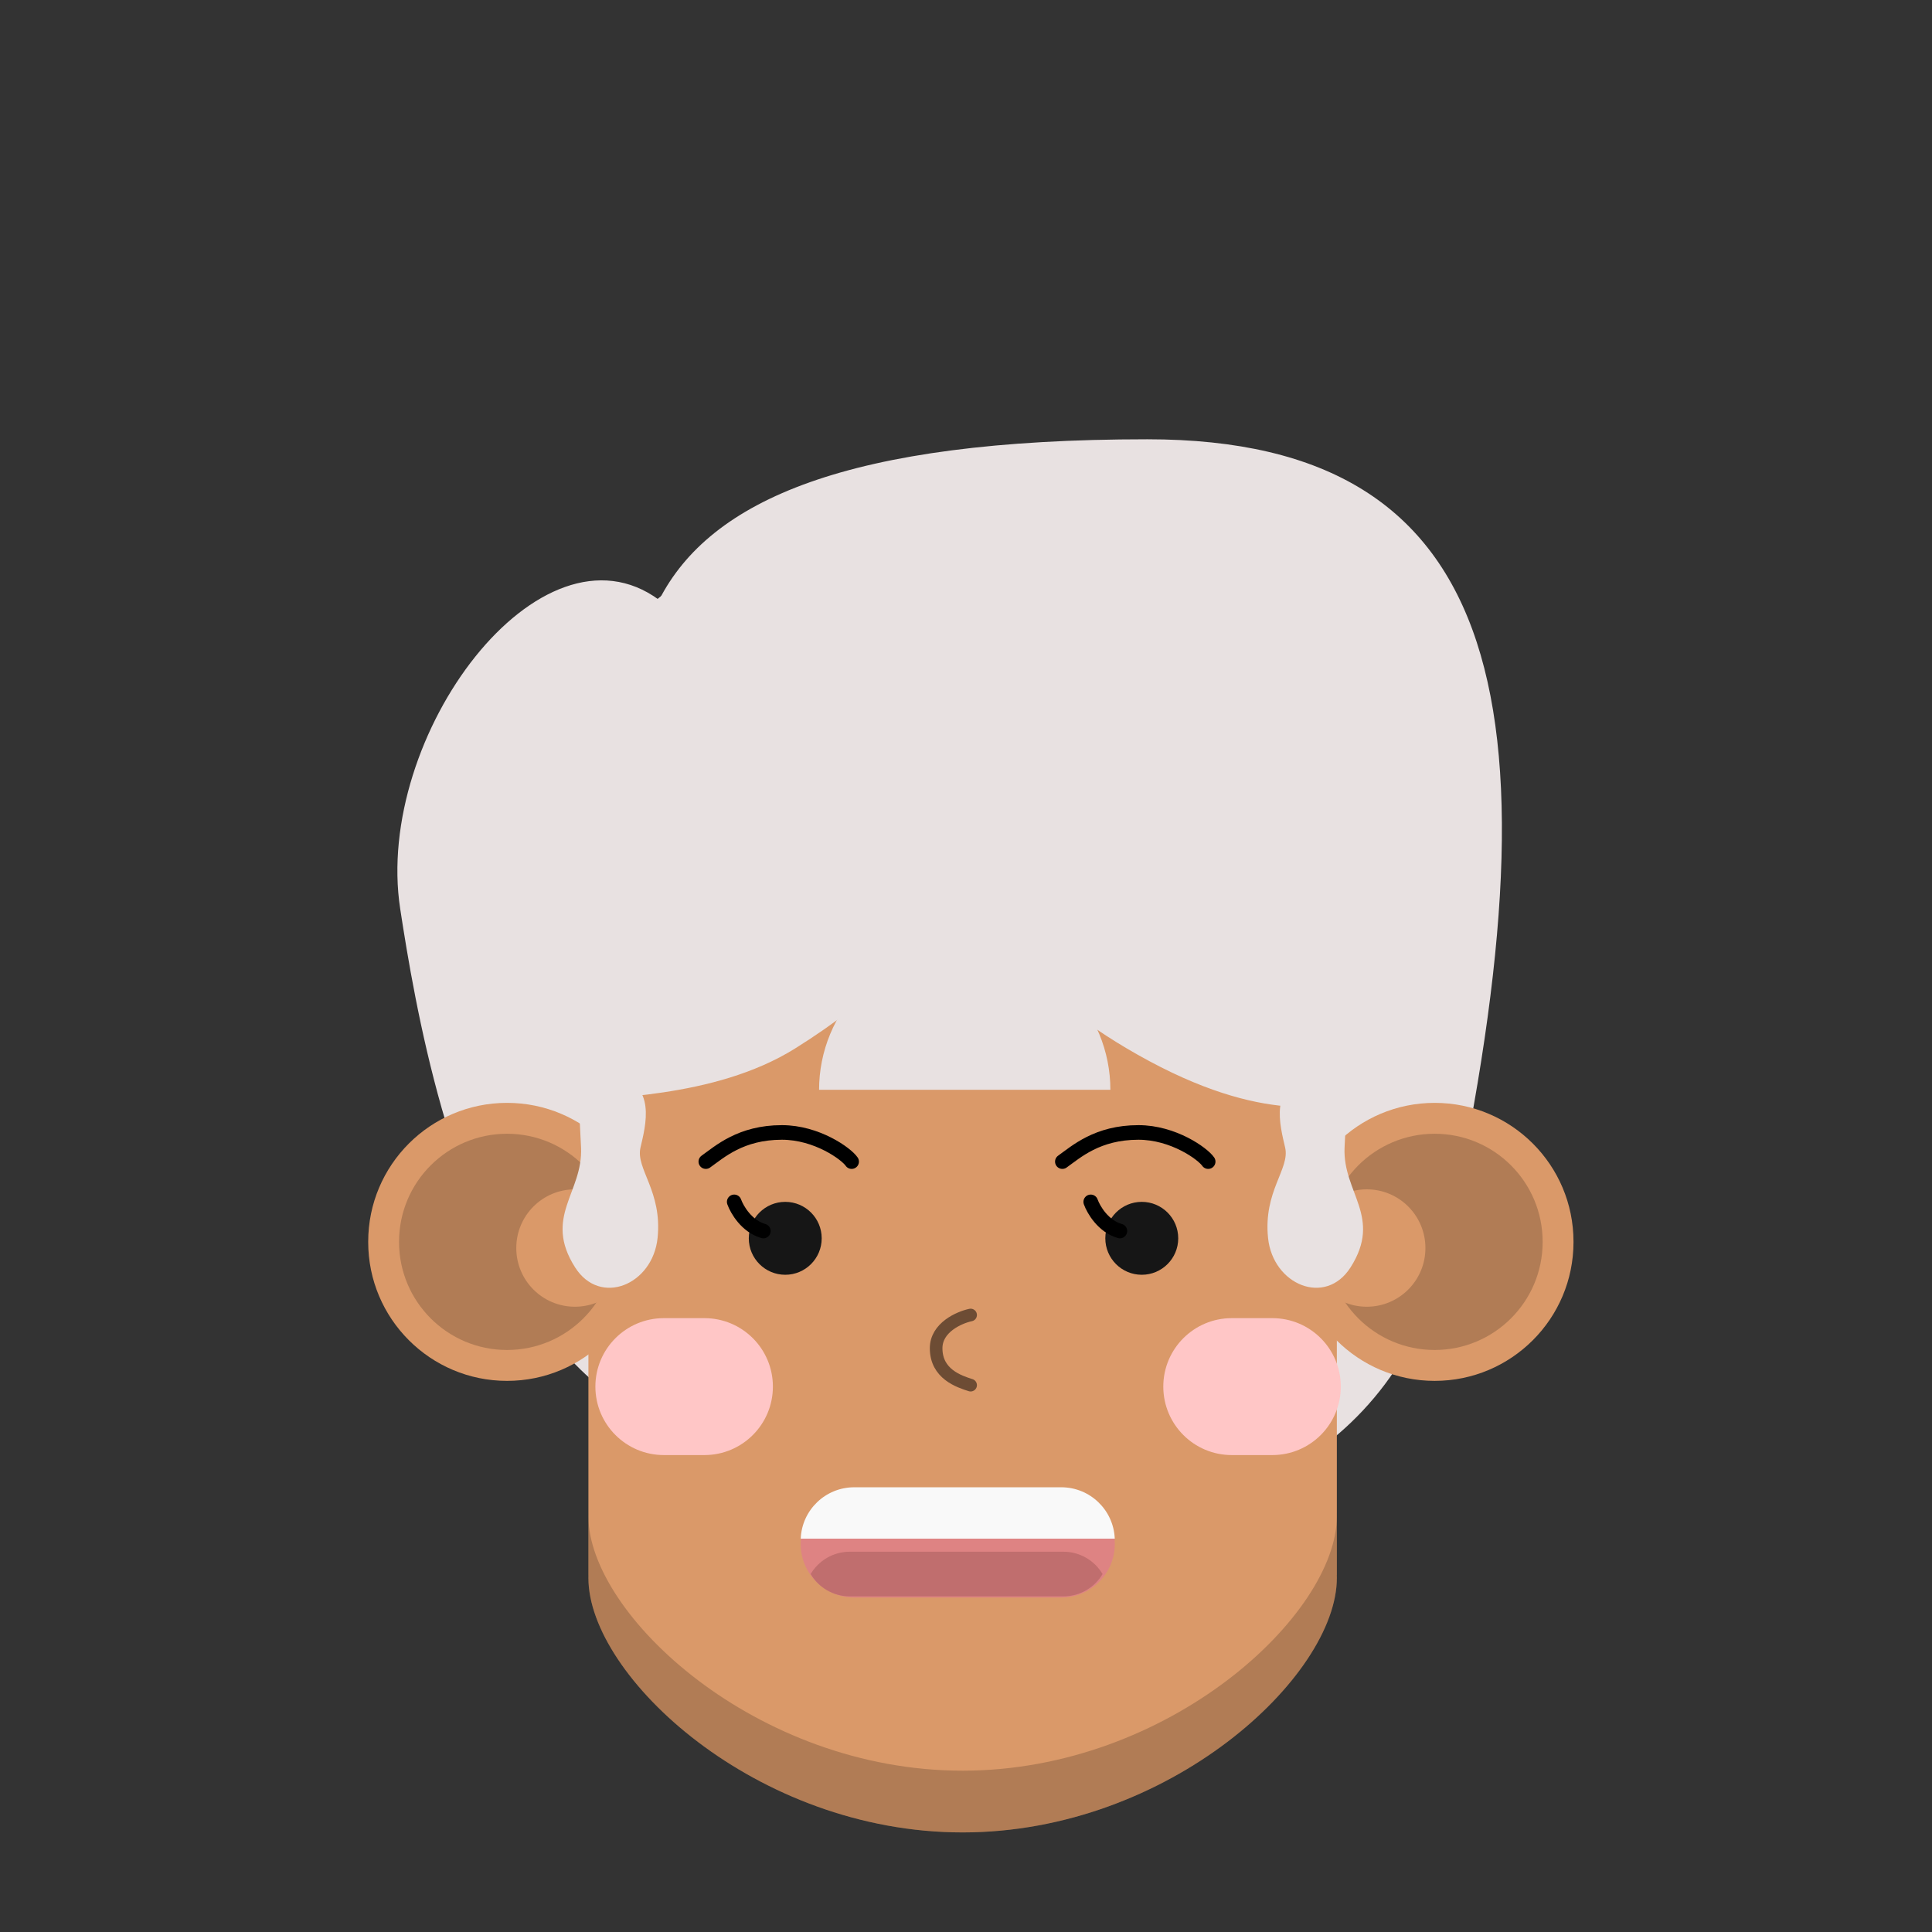 <svg width="100" height="100" viewBox="0 0 100 100" fill="none" xmlns="http://www.w3.org/2000/svg">
<rect x="0" y="0" width="100" height="100" fill="#333333" stroke="none"/>
<mask id="mask0_329_1904" style="mask-type:luminance" maskUnits="userSpaceOnUse" x="0" y="0" width="100" height="100">
<path d="M100 0H0V100H100V0Z" fill="white"/>
</mask>
<g mask="url(#mask0_329_1904)">
<path d="M75.049 51.722V50.43C75.049 36.563 63.808 25.321 49.94 25.321C36.073 25.321 24.831 36.563 24.831 50.43V51.722C24.831 65.589 36.073 76.831 49.94 76.831C63.808 76.831 75.049 65.589 75.049 51.722Z" fill="#E8E1E1"/>
<path d="M20.714 47.039C21.463 51.93 23.261 62.569 28.061 68.515C35.694 80.169 69.904 86.534 74.763 64.773C81.03 36.705 78.073 22.737 59.386 22.737C43.878 22.737 36.753 25.886 34.116 31.053C27.98 26.532 19.341 38.077 20.714 47.039Z" fill="#E8E1E1"/>
<path d="M69.195 54.365H30.456V81.53H30.458C30.457 81.579 30.456 81.627 30.456 81.676C30.456 86.758 39.128 94.846 49.825 94.846C60.523 94.846 69.195 86.758 69.195 81.676C69.195 81.627 69.194 81.579 69.192 81.53H69.195V54.365Z" fill="#DA9969"/>
<path d="M30.456 78.334V78.465C30.456 78.421 30.457 78.377 30.458 78.334H30.456ZM30.456 78.496V81.53H30.458C30.457 81.578 30.456 81.627 30.456 81.676C30.456 86.758 39.128 94.846 49.825 94.846C60.523 94.846 69.195 86.758 69.195 81.676C69.195 81.627 69.194 81.578 69.192 81.53H69.195V78.334H69.192C69.194 78.383 69.195 78.431 69.195 78.48C69.195 83.561 60.523 91.65 49.825 91.65C39.139 91.65 30.473 83.578 30.456 78.496Z" fill="black" fill-opacity="0.19"/>
<path d="M49.679 72.473C60.457 72.473 69.194 64.796 69.194 55.325C69.194 45.855 60.457 38.178 49.679 38.178C38.901 38.178 30.164 45.855 30.164 55.325C30.164 64.796 38.901 72.473 49.679 72.473Z" fill="#DA9969"/>
<path d="M41.443 79.917C41.443 78.386 42.684 77.145 44.215 77.145H54.931C56.462 77.145 57.702 78.386 57.702 79.917C57.702 81.448 56.462 82.688 54.931 82.688H44.215C42.684 82.688 41.443 81.448 41.443 79.917Z" fill="#DE8383"/>
<path fill-rule="evenodd" clip-rule="evenodd" d="M57.069 81.472C56.659 82.164 55.905 82.627 55.043 82.627H43.985C43.123 82.627 42.369 82.164 41.959 81.472C42.369 80.781 43.123 80.317 43.985 80.317H55.043C55.905 80.317 56.659 80.781 57.069 81.472Z" fill="#C06E6E"/>
<path fill-rule="evenodd" clip-rule="evenodd" d="M57.7 79.641H41.446C41.504 78.162 42.722 76.981 44.215 76.981H54.931C56.424 76.981 57.641 78.162 57.7 79.641Z" fill="#F9F9F9"/>
<path d="M74.258 57.084H74.258C70.289 57.084 67.072 60.301 67.072 64.27V64.288C67.072 68.257 70.289 71.474 74.258 71.474H74.258C78.226 71.474 81.444 68.257 81.444 64.288V64.27C81.444 60.301 78.226 57.084 74.258 57.084Z" fill="#DA9969"/>
<path d="M79.847 64.272C79.847 61.185 77.344 58.683 74.257 58.683C71.171 58.683 68.668 61.185 68.668 64.272V64.286C68.668 67.373 71.171 69.875 74.257 69.875C77.344 69.875 79.847 67.373 79.847 64.286V64.272Z" fill="black" fill-opacity="0.19"/>
<path d="M73.779 64.595C73.779 62.919 72.42 61.56 70.744 61.56C69.069 61.56 67.71 62.919 67.71 64.595V64.602C67.71 66.278 69.069 67.636 70.744 67.636C72.42 67.636 73.779 66.278 73.779 64.602V64.595Z" fill="#DA9969"/>
<path d="M26.244 57.084H26.244C30.213 57.084 33.43 60.301 33.43 64.27V64.288C33.43 68.257 30.213 71.474 26.244 71.474H26.244C22.275 71.474 19.058 68.257 19.058 64.288V64.27C19.058 60.301 22.275 57.084 26.244 57.084Z" fill="#DA9969"/>
<path d="M20.655 64.272C20.655 61.185 23.157 58.683 26.244 58.683C29.331 58.683 31.833 61.185 31.833 64.272V64.286C31.833 67.373 29.331 69.875 26.244 69.875C23.157 69.875 20.655 67.373 20.655 64.286V64.272Z" fill="black" fill-opacity="0.19"/>
<path d="M26.723 64.595C26.723 62.919 28.081 61.56 29.757 61.56C31.433 61.56 32.791 62.919 32.791 64.595V64.602C32.791 66.278 31.433 67.636 29.757 67.636C28.081 67.636 26.723 66.278 26.723 64.602V64.595Z" fill="#DA9969"/>
<path d="M59.098 65.982C60.14 65.982 60.985 65.137 60.985 64.095C60.985 63.053 60.14 62.208 59.098 62.208C58.056 62.208 57.211 63.053 57.211 64.095C57.211 65.137 58.056 65.982 59.098 65.982Z" fill="#161616"/>
<path d="M40.644 65.982C41.687 65.982 42.531 65.137 42.531 64.095C42.531 63.053 41.687 62.208 40.644 62.208C39.602 62.208 38.757 63.053 38.757 64.095C38.757 65.137 39.602 65.982 40.644 65.982Z" fill="#161616"/>
<path d="M54.987 60.125C55.698 59.622 56.792 58.615 58.925 58.615C60.737 58.615 62.261 59.722 62.535 60.125M36.533 60.125C37.244 59.622 38.338 58.615 40.471 58.615C42.283 58.615 43.808 59.722 44.081 60.125" stroke="black" stroke-width="0.755" stroke-linecap="round"/>
<path d="M56.456 62.208C56.6 62.611 57.103 63.476 57.966 63.718M38.002 62.208C38.146 62.611 38.65 63.476 39.512 63.718" stroke="black" stroke-width="0.755" stroke-linecap="round" stroke-linejoin="round"/>
<path d="M36.461 68.227H34.361C32.404 68.227 30.817 69.813 30.817 71.77C30.817 73.728 32.404 75.314 34.361 75.314H36.461C38.418 75.314 40.005 73.728 40.005 71.77C40.005 69.813 38.418 68.227 36.461 68.227Z" fill="#FFC6C6"/>
<path d="M65.856 68.227H63.756C61.799 68.227 60.212 69.813 60.212 71.77C60.212 73.728 61.799 75.314 63.756 75.314H65.856C67.814 75.314 69.4 73.728 69.4 71.77C69.4 69.813 67.814 68.227 65.856 68.227Z" fill="#FFC6C6"/>
<path d="M50.239 68.064C49.644 68.191 48.454 68.713 48.454 69.784C48.454 71.123 49.644 71.505 50.239 71.696" stroke="black" stroke-opacity="0.5" stroke-width="0.653" stroke-linecap="round" stroke-linejoin="round"/>
<path d="M30.076 59.405C29.976 57.081 29.695 55.903 31.725 55.628C34.056 56.053 33.401 58.305 33.15 59.405C32.899 60.504 34.287 61.654 34.036 64.078C33.785 66.502 31.064 67.639 29.767 65.6C28.104 62.989 30.177 61.729 30.076 59.405H30.076Z" fill="#E8E1E1"/>
<path d="M69.594 59.405C69.694 57.081 69.975 55.903 67.945 55.628C65.614 56.053 66.269 58.305 66.52 59.405C66.771 60.504 65.384 61.654 65.634 64.078C65.885 66.502 68.606 67.639 69.904 65.6C71.566 62.989 69.494 61.729 69.594 59.405H69.594Z" fill="#E8E1E1"/>
<path d="M57.473 56.409C57.473 55.419 57.278 54.439 56.899 53.524C56.52 52.609 55.965 51.778 55.265 51.078C54.565 50.378 53.734 43.828 52.819 43.449C51.904 43.07 50.924 42.875 49.934 42.875C48.944 42.875 47.964 43.07 47.049 43.449C46.134 43.828 45.303 50.378 44.603 51.078C43.903 51.778 43.348 52.609 42.969 53.524C42.59 54.439 42.395 55.419 42.395 56.409H57.473Z" fill="#E8E1E1"/>
<path d="M69.107 48.751C69.885 50.633 70.473 52.847 70.473 57.062C69.167 57.062 65.902 58.368 59.491 54.925C52.98 51.428 51.312 47.861 49.756 45.546C48.212 48.751 45.363 51.641 41.149 54.272C36.934 56.903 31.137 56.765 29.217 57.062C29.217 54.318 29.459 51.601 30.507 49.066C31.553 46.532 33.087 44.228 35.023 42.287C36.956 40.347 39.254 38.808 41.782 37.758C44.31 36.708 47.019 36.167 49.756 36.167C52.492 36.167 55.202 36.708 57.729 37.758C60.258 38.808 62.555 40.347 64.489 42.287C66.424 44.227 68.06 46.216 69.107 48.751Z" fill="#E8E1E1"/>
</g>
</svg>
